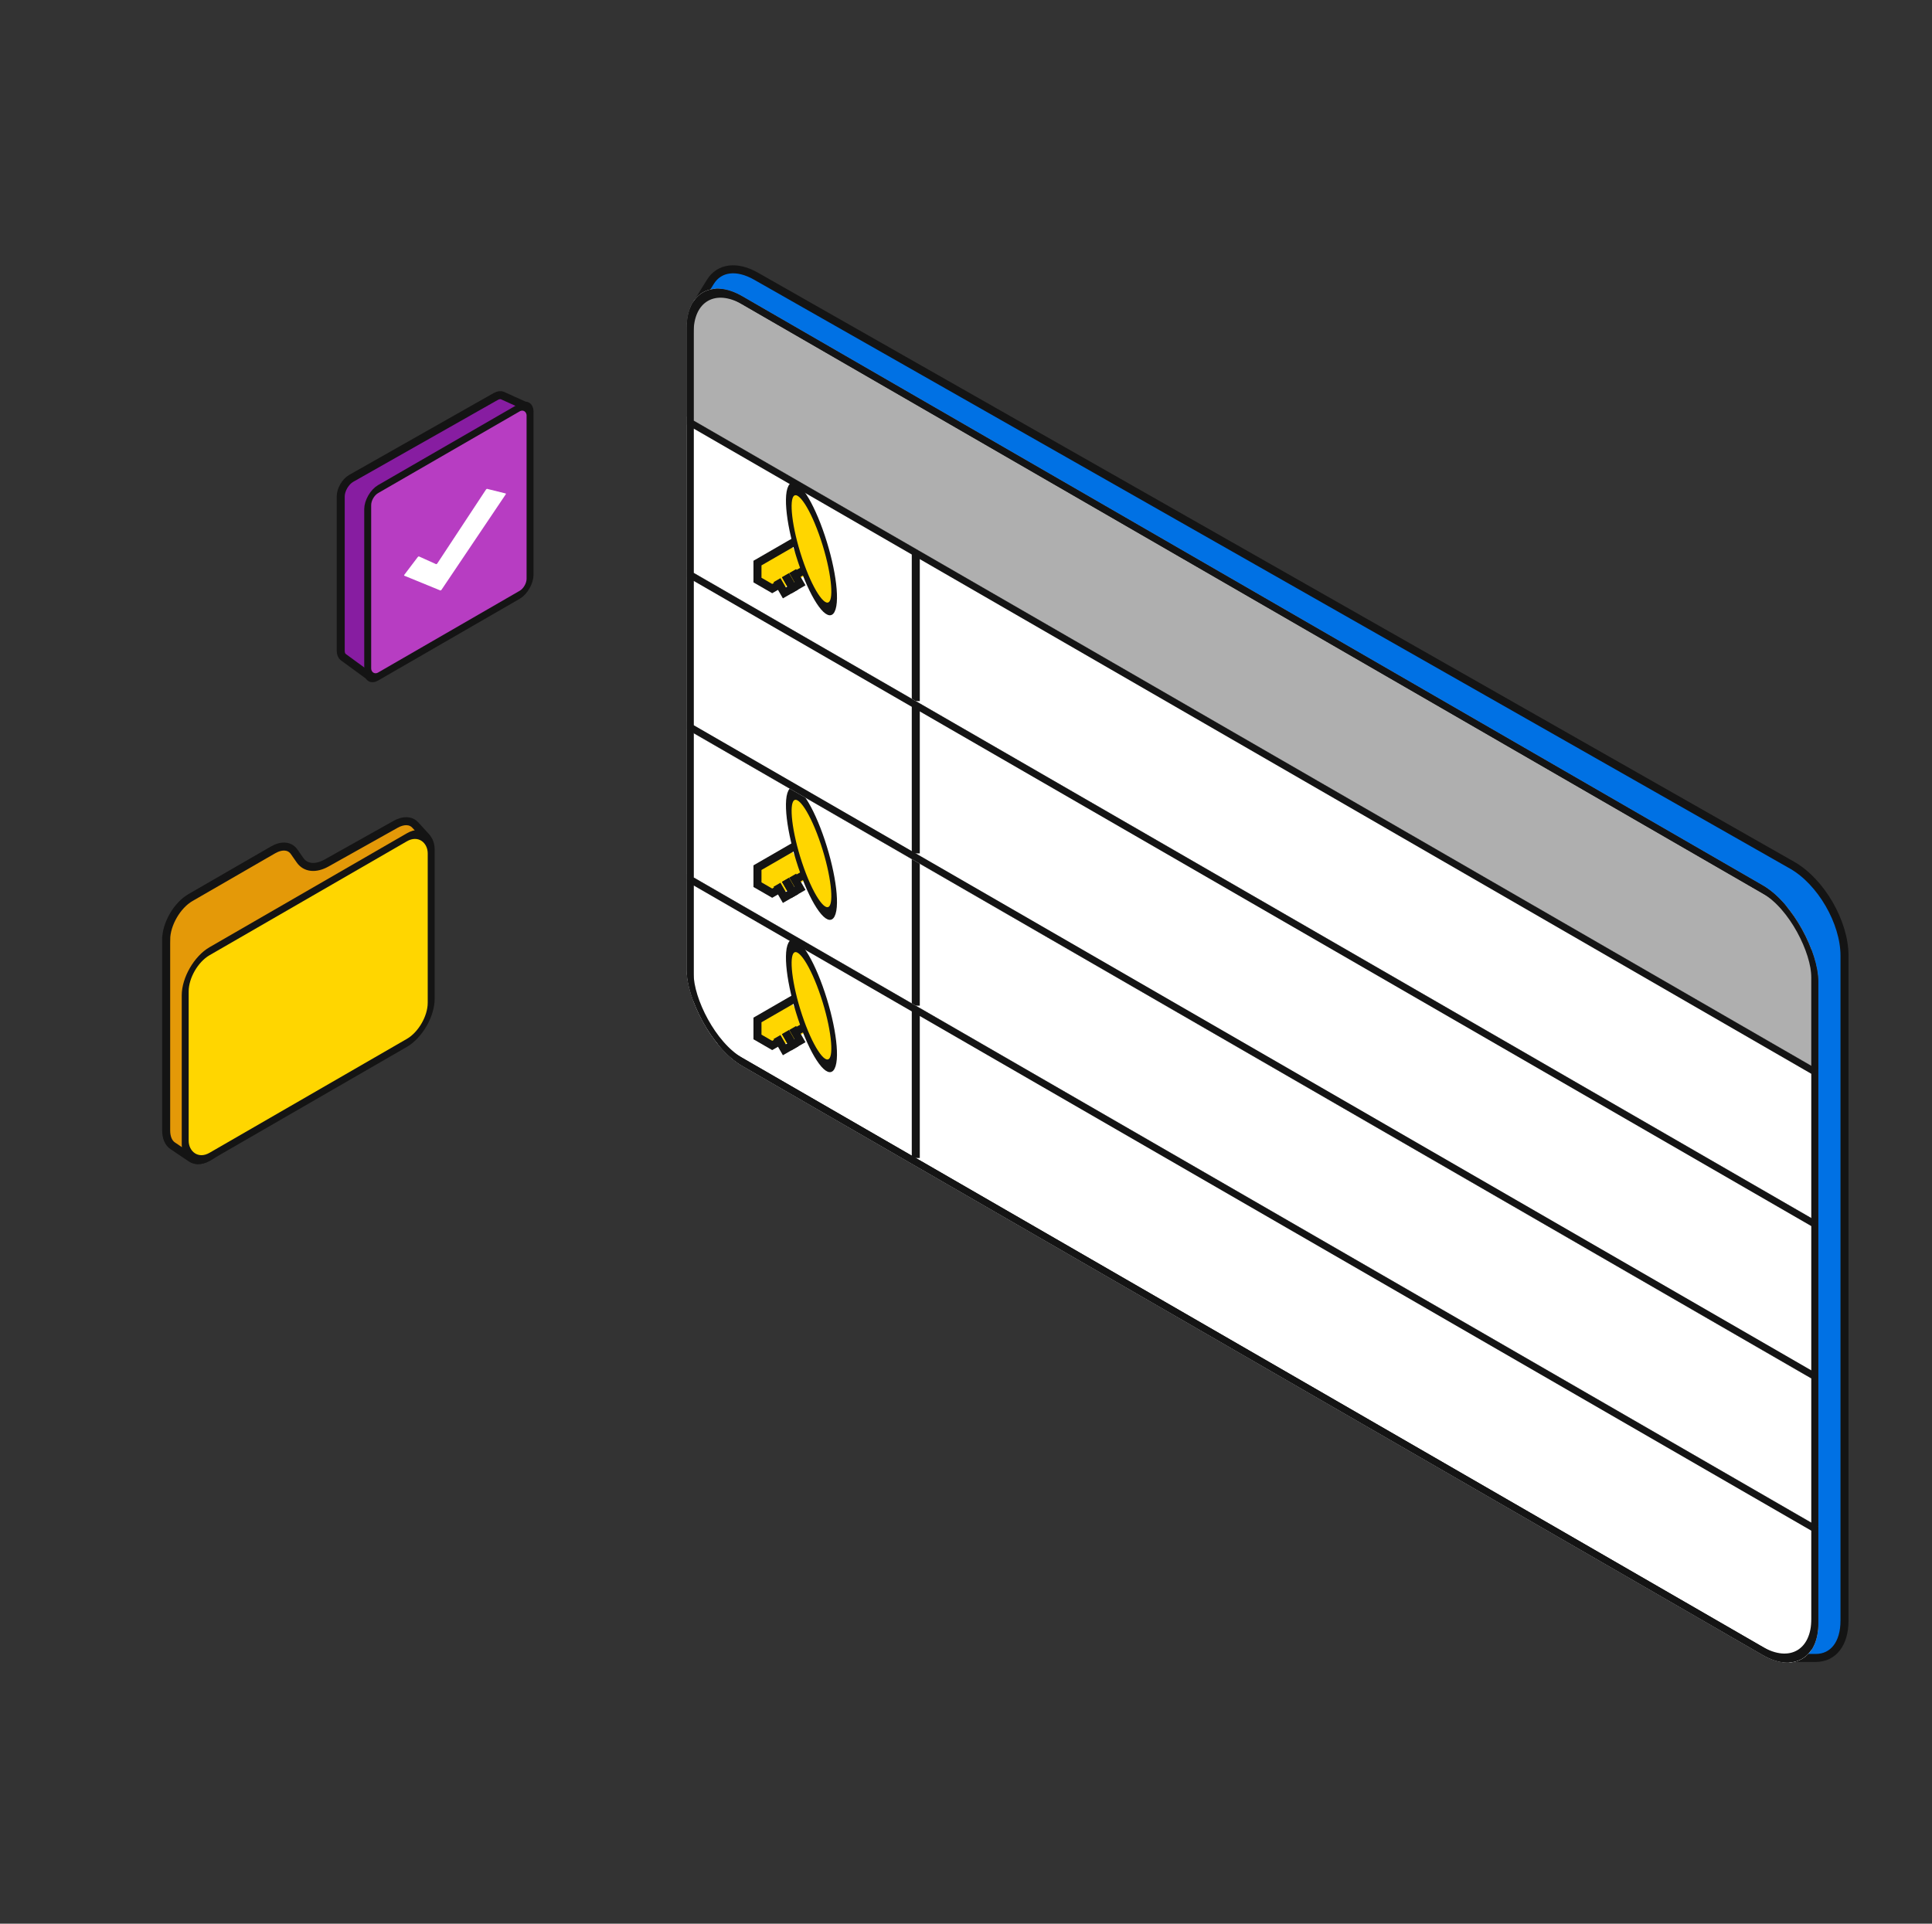 <svg xmlns="http://www.w3.org/2000/svg" width="241" height="240" fill="none"><rect width="100%" height="100%" fill="#333333" stroke="none"/><path fill="#0071E4" stroke="#141414" d="M88.606 35.172c1.115-1.803 3.304-2.078 5.698-.717l129.236 73.48c3.606 2.051 6.544 7.114 6.544 11.278v82.995c0 2.841-1.39 4.635-3.59 4.635h-2.911c-.955 0-2.014-.34-3.082-.99L94.185 128.944c-3.453-2.102-6.228-6.916-6.316-10.954l-1.66-76.896c-.028-1.297.228-2.416.745-3.252l1.652-2.67Z"/><g clip-path="url(#a)"><rect width="163" height="96" fill="#D9D9D9" rx="8" transform="matrix(.866 .5 0 1 85.658 32.969)"/><path fill="#AFAFAF" d="m86.09 33.719 140.297 81v19l-140.296-81z"/><path stroke="#141414" d="M.433.75h162v19h-162z" transform="matrix(.866 .5 0 1 85.716 32.752)"/><g clip-path="url(#b)"><path fill="#fff" d="m85.658 51.969 141.162 81.5v20l-141.162-81.5z"/><path stroke="#141414" d="M114.236 68.969v18.5"/><path fill="#FFD600" d="m98.682 67.97 2.093 3.625-3.36 1.94-2.734-1.345-.388-1.686 4.389-2.534Z"/><path stroke="#141414" d="m97.98 71.77.917 1.59-1.055.609-.918-1.59"/><path stroke="#141414" d="m98.88 71.25.917 1.59-.9.52-.918-1.59M99.999 67.067l-5.511 3.182v2.12l1.837 1.062.612-.354m4.899-2.828-2.755 1.59"/><ellipse cx="101.224" cy="68.481" fill="#FFD600" stroke="#141414" rx="4.902" ry="2.83" transform="matrix(.5 1.5 -.5 .5 84.852 -117.595)"/></g><path stroke="#141414" d="M.433.75h162v19h-162z" transform="matrix(.866 .5 0 1 85.716 51.752)"/><g clip-path="url(#c)"><path fill="#fff" d="m85.658 89.969 141.162 81.5v20l-141.162-81.5z"/><path stroke="#141414" d="M114.236 106.969v18.5"/><path fill="#FFD600" d="m98.682 105.97 2.093 3.625-3.36 1.94-2.734-1.345-.388-1.686 4.389-2.534Z"/><path stroke="#141414" d="m97.98 109.77.917 1.59-1.055.609-.918-1.59"/><path stroke="#141414" d="m98.88 109.25.917 1.59-.9.52-.918-1.59M99.999 105.067l-5.511 3.182v2.121l1.837 1.061.612-.354m4.899-2.828-2.755 1.591"/><ellipse cx="101.224" cy="106.481" fill="#FFD600" stroke="#141414" rx="4.902" ry="2.83" transform="matrix(.5 1.5 -.5 .5 103.852 -98.595)"/></g><path stroke="#141414" d="M.433.75h162v19h-162z" transform="matrix(.866 .5 0 1 85.716 89.752)"/><g clip-path="url(#d)"><path fill="#fff" d="m85.658 70.969 141.162 81.5v20l-141.162-81.5z"/><path stroke="#141414" d="M114.236 87.969v18.5"/></g><path stroke="#141414" d="M.433.75h162v19h-162z" transform="matrix(.866 .5 0 1 85.716 70.752)"/><g clip-path="url(#e)"><path fill="#fff" d="m85.658 108.969 141.162 81.5v20l-141.162-81.5z"/><path stroke="#141414" d="M114.236 125.969v18.5"/><path fill="#FFD600" d="m98.682 124.97 2.093 3.625-3.36 1.94-2.734-1.345-.388-1.686 4.389-2.534Z"/><path stroke="#141414" d="m97.98 128.77.917 1.59-1.055.609-.918-1.59"/><path stroke="#141414" d="m98.88 128.25.917 1.59-.9.52-.918-1.59M99.999 124.067l-5.511 3.182v2.121l1.837 1.061.612-.354m4.899-2.828-2.755 1.591"/><ellipse cx="101.224" cy="125.481" fill="#FFD600" stroke="#141414" rx="4.902" ry="2.83" transform="matrix(.5 1.5 -.5 .5 113.352 -89.095)"/></g><path stroke="#141414" d="M.433.75h162v19h-162z" transform="matrix(.866 .5 0 1 85.716 108.753)"/></g><rect width="162" height="95" x=".433" y=".75" stroke="#141414" rx="7.5" transform="matrix(.866 .5 0 1 85.716 32.752)"/><path fill="#871DA1" stroke="#141414" d="M42.502 61.936c0-.834.59-1.848 1.312-2.257l18.025-10.211c.315-.178.618-.218.852-.112l2.668 1.208c.338.153.495.589.413 1.15L62.98 71.002c-.098.681-.526 1.413-1.067 1.828L47.192 84.115c-.441.338-.889.412-1.185.195l-3.18-2.326c-.21-.153-.325-.44-.325-.805V61.936Z"/><rect width="23.385" height="23.385" x=".433" y=".25" fill="#B73DC2" stroke="#141414" rx="1.5" transform="matrix(.866 -.5 0 1 45.493 61.734)"/><path fill="#fff" fill-rule="evenodd" d="M63.074 61.563c.041.01.047.059.012.11l-8.014 11.91c-.04.058-.113.094-.156.077l-4.481-1.835c-.037-.015-.037-.066 0-.115l1.681-2.218c.042-.055.112-.087.152-.069l2.118.955c.043.02.12-.018.16-.078l6.079-9.227c.036-.055.105-.092.15-.081l2.299.571Z" clip-rule="evenodd"/><path fill="#E49908" stroke="#141414" d="M20.729 117.229c0-1.933 1.357-4.283 3.03-5.249l10.307-5.951c1.085-.626 2.088-.535 2.628.24l.733 1.051c.685.982 1.948 1.111 3.323.34l8.603-4.822c.98-.55 1.892-.514 2.45.094l1.232 1.347c.424.462.607 1.218.516 2.123l-1.79 17.741c-.176 1.741-1.321 3.677-2.747 4.643l-22.7 15.374c-.934.632-1.853.752-2.489.323l-2.294-1.546c-.517-.349-.803-1.03-.803-1.91v-23.798Z"/><rect width="35.432" height="25.648" x=".433" y=".25" fill="#FFD600" stroke="#141414" rx="3.5" transform="matrix(.866 -.5 0 1 22.728 120.392)"/><defs><clipPath id="a"><rect width="163" height="96" fill="#fff" rx="8" transform="matrix(.866 .5 0 1 85.658 32.969)"/></clipPath><clipPath id="b"><path fill="#fff" d="m85.658 51.969 141.162 81.5v20l-141.162-81.5z"/></clipPath><clipPath id="c"><path fill="#fff" d="m85.658 89.969 141.162 81.5v20l-141.162-81.5z"/></clipPath><clipPath id="d"><path fill="#fff" d="m85.658 70.969 141.162 81.5v20l-141.162-81.5z"/></clipPath><clipPath id="e"><path fill="#fff" d="m85.658 108.969 141.162 81.5v20l-141.162-81.5z"/></clipPath></defs></svg>